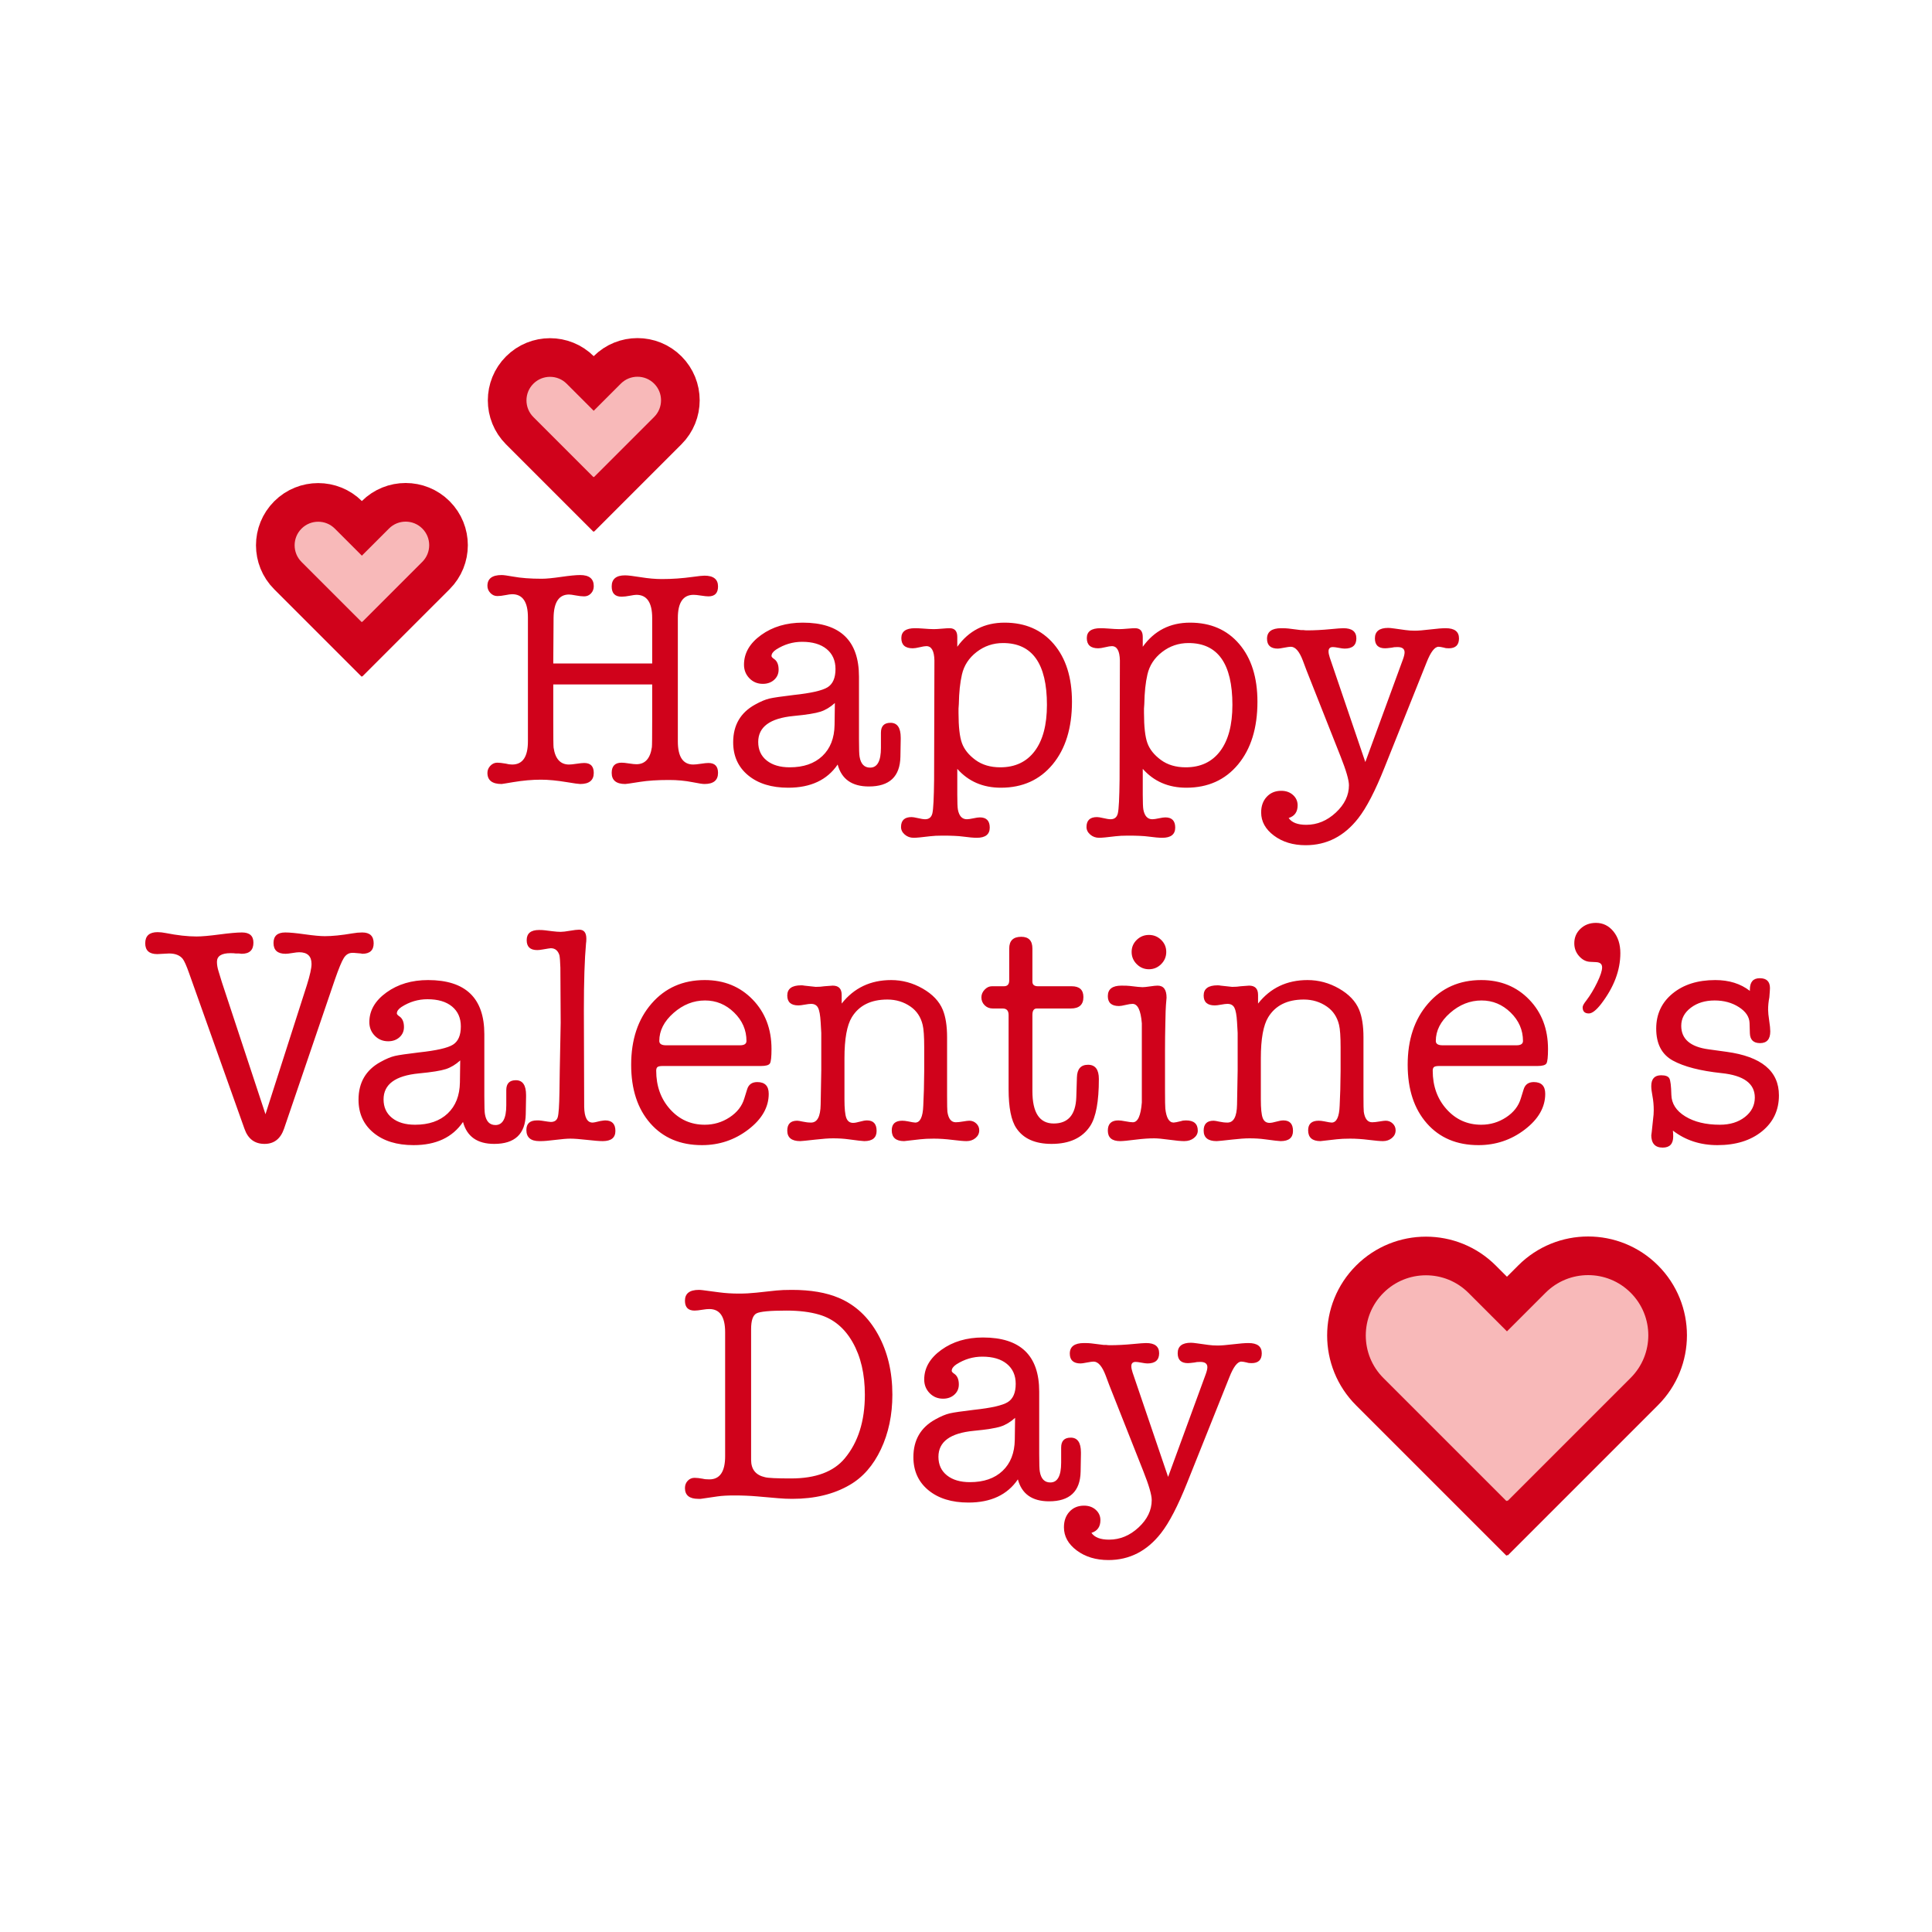 <?xml version="1.0" encoding="UTF-8"?>
<svg width="400px" height="400px" viewBox="0 0 400 400" version="1.1" xmlns="http://www.w3.org/2000/svg" xmlns:xlink="http://www.w3.org/1999/xlink">
    <!-- Generator: Sketch 50.2 (55047) - http://www.bohemiancoding.com/sketch -->
    <title>happy-v-day</title>
    <desc>Created with Sketch.</desc>
    <defs></defs>
    <g id="happy-v-day" stroke="none" stroke-width="1" fill="none" fill-rule="evenodd">
        <g id="Group" transform="translate(30, 74)">
            <path d="M84.548,63.36 L105.028,63.36 L105.028,53.952 C105.028,50.752 103.94,49.152 101.764,49.152 C101.508,49.152 101.049,49.216 100.388,49.344 C99.727,49.472 99.161,49.536 98.692,49.536 C97.327,49.536 96.644,48.832 96.644,47.424 C96.644,45.888 97.561,45.12 99.396,45.12 C99.993,45.12 101.081,45.248 102.66,45.504 C104.239,45.76 105.689,45.888 107.012,45.888 C109.145,45.888 111.279,45.739 113.412,45.44 C114.649,45.269 115.46,45.184 115.844,45.184 C117.721,45.184 118.66,45.931 118.66,47.424 C118.66,48.789 117.999,49.472 116.676,49.472 C116.335,49.472 115.823,49.419 115.14,49.312 C114.457,49.205 113.945,49.152 113.604,49.152 C111.428,49.152 110.34,50.752 110.34,53.952 L110.34,79.488 C110.34,82.688 111.407,84.288 113.54,84.288 C113.881,84.288 114.404,84.235 115.108,84.128 C115.812,84.021 116.335,83.968 116.676,83.968 C117.999,83.968 118.66,84.651 118.66,86.016 C118.66,87.552 117.721,88.32 115.844,88.32 C115.46,88.32 114.628,88.192 113.348,87.936 C111.855,87.637 110.233,87.488 108.484,87.488 C106.137,87.488 104.153,87.616 102.532,87.872 C100.655,88.171 99.631,88.32 99.46,88.32 C97.583,88.32 96.644,87.552 96.644,86.016 C96.644,84.608 97.327,83.904 98.692,83.904 C99.033,83.904 99.545,83.957 100.228,84.064 C100.911,84.171 101.423,84.224 101.764,84.224 C103.556,84.224 104.623,83.051 104.964,80.704 C105.007,80.405 105.028,78.485 105.028,74.944 L105.028,67.712 L84.548,67.712 L84.548,75.008 C84.548,78.549 84.569,80.469 84.612,80.768 C84.953,83.115 86.02,84.288 87.812,84.288 C88.153,84.288 88.676,84.235 89.38,84.128 C90.084,84.021 90.607,83.968 90.948,83.968 C92.271,83.968 92.932,84.651 92.932,86.016 C92.932,87.552 91.993,88.32 90.116,88.32 C89.817,88.32 88.9,88.192 87.364,87.936 C85.316,87.595 83.524,87.424 81.988,87.424 C80.196,87.424 78.276,87.595 76.228,87.936 L74.692,88.192 C74.18,88.277 73.903,88.32 73.86,88.32 C71.897,88.32 70.916,87.552 70.916,86.016 C70.916,85.461 71.119,84.971 71.524,84.544 C71.929,84.117 72.409,83.904 72.964,83.904 C73.348,83.904 73.924,83.968 74.692,84.096 C75.161,84.224 75.609,84.288 76.036,84.288 C78.212,84.288 79.3,82.688 79.3,79.488 L79.3,53.824 C79.3,50.624 78.212,49.024 76.036,49.024 C75.737,49.024 75.268,49.088 74.628,49.216 C73.988,49.344 73.433,49.408 72.964,49.408 C72.409,49.408 71.929,49.195 71.524,48.768 C71.119,48.341 70.916,47.851 70.916,47.296 C70.916,45.803 71.897,45.056 73.86,45.056 C74.244,45.056 75.033,45.163 76.228,45.376 C77.849,45.675 79.833,45.824 82.18,45.824 C83.076,45.824 84.409,45.696 86.18,45.44 C87.951,45.184 89.263,45.056 90.116,45.056 C91.993,45.056 92.932,45.824 92.932,47.36 C92.932,47.957 92.74,48.459 92.356,48.864 C91.972,49.269 91.503,49.472 90.948,49.472 C90.479,49.472 89.903,49.408 89.22,49.28 C88.537,49.152 88.068,49.088 87.812,49.088 C85.721,49.088 84.655,50.688 84.612,53.888 L84.548,63.36 Z M149.892,88.832 C146.393,88.832 144.239,87.317 143.428,84.288 C141.252,87.488 137.839,89.088 133.188,89.088 C129.732,89.088 126.969,88.235 124.9,86.528 C122.831,84.821 121.796,82.539 121.796,79.68 C121.796,76.139 123.311,73.536 126.34,71.872 C127.492,71.232 128.484,70.816 129.316,70.624 C130.148,70.432 131.823,70.187 134.34,69.888 C137.924,69.504 140.26,68.971 141.348,68.288 C142.436,67.605 142.98,66.347 142.98,64.512 C142.98,62.763 142.372,61.387 141.156,60.384 C139.94,59.381 138.244,58.88 136.068,58.88 C134.148,58.88 132.356,59.413 130.692,60.48 C130.052,60.907 129.732,61.355 129.732,61.824 C129.732,61.995 129.924,62.208 130.308,62.464 C130.905,62.891 131.204,63.616 131.204,64.64 C131.204,65.493 130.895,66.197 130.276,66.752 C129.657,67.307 128.879,67.584 127.94,67.584 C126.831,67.584 125.903,67.2 125.156,66.432 C124.409,65.664 124.036,64.725 124.036,63.616 C124.036,61.227 125.22,59.179 127.588,57.472 C129.956,55.765 132.825,54.912 136.196,54.912 C143.961,54.912 147.844,58.645 147.844,66.112 L147.844,79.04 C147.844,81.088 147.887,82.304 147.972,82.688 C148.228,84.181 148.953,84.928 150.148,84.928 C151.641,84.928 152.388,83.563 152.388,80.832 L152.388,77.696 C152.388,76.331 153.049,75.648 154.372,75.648 C155.78,75.648 156.484,76.672 156.484,78.72 L156.484,79.04 L156.42,82.688 C156.335,86.784 154.159,88.832 149.892,88.832 Z M142.788,76.096 L142.852,71.552 C141.913,72.405 140.921,73.003 139.876,73.344 C138.831,73.685 136.964,73.984 134.276,74.24 C129.412,74.709 126.98,76.501 126.98,79.616 C126.98,81.237 127.567,82.517 128.74,83.456 C129.913,84.395 131.503,84.864 133.508,84.864 C136.367,84.864 138.617,84.085 140.26,82.528 C141.903,80.971 142.745,78.827 142.788,76.096 Z M168.196,57.856 L168.196,59.904 C170.585,56.576 173.849,54.912 177.988,54.912 C182.255,54.912 185.647,56.384 188.164,59.328 C190.681,62.272 191.94,66.261 191.94,71.296 C191.94,76.715 190.607,81.035 187.94,84.256 C185.273,87.477 181.7,89.088 177.22,89.088 C173.508,89.088 170.5,87.787 168.196,85.184 L168.196,90.496 C168.196,92.117 168.239,93.163 168.324,93.632 C168.58,94.955 169.199,95.616 170.18,95.616 C170.479,95.616 170.927,95.552 171.524,95.424 C172.121,95.296 172.569,95.232 172.868,95.232 C174.233,95.232 174.916,95.936 174.916,97.344 C174.916,98.752 174.02,99.456 172.228,99.456 C171.588,99.456 170.628,99.371 169.348,99.2 C168.409,99.072 167.001,99.008 165.124,99.008 C164.1,99.008 163.247,99.051 162.564,99.136 C160.857,99.349 159.727,99.456 159.172,99.456 C158.447,99.456 157.828,99.232 157.316,98.784 C156.804,98.336 156.548,97.813 156.548,97.216 C156.548,95.851 157.273,95.168 158.724,95.168 C158.98,95.168 159.385,95.232 159.94,95.36 C160.665,95.531 161.199,95.616 161.54,95.616 C162.351,95.616 162.852,95.2 163.044,94.368 C163.236,93.536 163.353,91.221 163.396,87.424 L163.46,62.72 C163.417,60.757 162.863,59.776 161.796,59.776 C161.497,59.776 161.039,59.851 160.42,60 C159.801,60.149 159.321,60.224 158.98,60.224 C157.401,60.224 156.612,59.52 156.612,58.112 C156.612,56.747 157.551,56.064 159.428,56.064 C159.897,56.064 160.409,56.085 160.964,56.128 C162.031,56.213 162.82,56.256 163.332,56.256 C163.716,56.256 164.271,56.224 164.996,56.16 C165.721,56.096 166.255,56.064 166.596,56.064 C167.663,56.064 168.196,56.661 168.196,57.856 Z M169.156,65.664 C168.772,67.328 168.559,69.355 168.516,71.744 C168.516,71.915 168.495,72.235 168.452,72.704 L168.452,73.6 C168.452,76.459 168.687,78.539 169.156,79.84 C169.625,81.141 170.553,82.304 171.94,83.328 C173.327,84.352 175.044,84.864 177.092,84.864 C180.164,84.864 182.543,83.744 184.228,81.504 C185.913,79.264 186.756,76.075 186.756,71.936 C186.756,63.403 183.727,59.136 177.668,59.136 C175.62,59.136 173.796,59.755 172.196,60.992 C170.596,62.229 169.583,63.787 169.156,65.664 Z M206.596,57.856 L206.596,59.904 C208.985,56.576 212.249,54.912 216.388,54.912 C220.655,54.912 224.047,56.384 226.564,59.328 C229.081,62.272 230.34,66.261 230.34,71.296 C230.34,76.715 229.007,81.035 226.34,84.256 C223.673,87.477 220.1,89.088 215.62,89.088 C211.908,89.088 208.9,87.787 206.596,85.184 L206.596,90.496 C206.596,92.117 206.639,93.163 206.724,93.632 C206.98,94.955 207.599,95.616 208.58,95.616 C208.879,95.616 209.327,95.552 209.924,95.424 C210.521,95.296 210.969,95.232 211.268,95.232 C212.633,95.232 213.316,95.936 213.316,97.344 C213.316,98.752 212.42,99.456 210.628,99.456 C209.988,99.456 209.028,99.371 207.748,99.2 C206.809,99.072 205.401,99.008 203.524,99.008 C202.5,99.008 201.647,99.051 200.964,99.136 C199.257,99.349 198.127,99.456 197.572,99.456 C196.847,99.456 196.228,99.232 195.716,98.784 C195.204,98.336 194.948,97.813 194.948,97.216 C194.948,95.851 195.673,95.168 197.124,95.168 C197.38,95.168 197.785,95.232 198.34,95.36 C199.065,95.531 199.599,95.616 199.94,95.616 C200.751,95.616 201.252,95.2 201.444,94.368 C201.636,93.536 201.753,91.221 201.796,87.424 L201.86,62.72 C201.817,60.757 201.263,59.776 200.196,59.776 C199.897,59.776 199.439,59.851 198.82,60 C198.201,60.149 197.721,60.224 197.38,60.224 C195.801,60.224 195.012,59.52 195.012,58.112 C195.012,56.747 195.951,56.064 197.828,56.064 C198.297,56.064 198.809,56.085 199.364,56.128 C200.431,56.213 201.22,56.256 201.732,56.256 C202.116,56.256 202.671,56.224 203.396,56.16 C204.121,56.096 204.655,56.064 204.996,56.064 C206.063,56.064 206.596,56.661 206.596,57.856 Z M207.556,65.664 C207.172,67.328 206.959,69.355 206.916,71.744 C206.916,71.915 206.895,72.235 206.852,72.704 L206.852,73.6 C206.852,76.459 207.087,78.539 207.556,79.84 C208.025,81.141 208.953,82.304 210.34,83.328 C211.727,84.352 213.444,84.864 215.492,84.864 C218.564,84.864 220.943,83.744 222.628,81.504 C224.313,79.264 225.156,76.075 225.156,71.936 C225.156,63.403 222.127,59.136 216.068,59.136 C214.02,59.136 212.196,59.755 210.596,60.992 C208.996,62.229 207.983,63.787 207.556,65.664 Z M245.316,62.144 L252.676,83.776 L260.484,62.464 C260.697,61.867 260.804,61.397 260.804,61.056 C260.804,60.331 260.313,59.968 259.332,59.968 C258.82,59.968 258.415,60.011 258.116,60.096 C257.433,60.181 256.985,60.224 256.772,60.224 C255.364,60.224 254.66,59.541 254.66,58.176 C254.66,56.725 255.577,56 257.412,56 C257.668,56 258.095,56.043 258.692,56.128 L260.996,56.448 C261.593,56.533 262.233,56.576 262.916,56.576 C263.641,56.576 264.708,56.491 266.116,56.32 C267.524,56.149 268.591,56.064 269.316,56.064 C271.151,56.064 272.068,56.768 272.068,58.176 C272.068,59.541 271.364,60.224 269.956,60.224 C269.529,60.224 269.209,60.181 268.996,60.096 C268.441,59.968 268.057,59.904 267.844,59.904 C267.033,59.904 266.201,60.992 265.348,63.168 L256.644,84.928 C254.724,89.749 252.911,93.248 251.204,95.424 C248.303,99.136 244.676,100.992 240.324,100.992 C237.721,100.992 235.535,100.331 233.764,99.008 C231.993,97.685 231.108,96.085 231.108,94.208 C231.108,92.885 231.492,91.808 232.26,90.976 C233.028,90.144 234.031,89.728 235.268,89.728 C236.249,89.728 237.06,90.016 237.7,90.592 C238.34,91.168 238.66,91.883 238.66,92.736 C238.66,94.101 238.041,94.976 236.804,95.36 C237.444,96.299 238.66,96.768 240.452,96.768 C242.713,96.768 244.751,95.925 246.564,94.24 C248.377,92.555 249.284,90.667 249.284,88.576 C249.284,87.509 248.708,85.525 247.556,82.624 L240.516,64.832 L239.748,62.784 C239.023,60.864 238.191,59.904 237.252,59.904 C236.996,59.904 236.537,59.968 235.876,60.096 C235.215,60.224 234.777,60.288 234.564,60.288 C233.071,60.288 232.324,59.605 232.324,58.24 C232.324,56.789 233.305,56.064 235.268,56.064 C235.908,56.064 236.399,56.085 236.74,56.128 L239.3,56.448 L239.812,56.448 C240.111,56.491 240.367,56.512 240.58,56.512 C242.116,56.512 243.759,56.427 245.508,56.256 C246.831,56.128 247.705,56.064 248.132,56.064 C249.924,56.064 250.82,56.768 250.82,58.176 C250.82,59.584 250.009,60.288 248.388,60.288 C248.132,60.288 247.727,60.235 247.172,60.128 C246.617,60.021 246.212,59.968 245.956,59.968 C245.359,59.968 245.06,60.267 245.06,60.864 C245.06,61.205 245.145,61.632 245.316,62.144 Z M15.94,129.36 L24.964,156.688 L33.54,129.936 C34.18,127.888 34.5,126.437 34.5,125.584 C34.5,123.963 33.647,123.152 31.94,123.152 C31.641,123.152 31.172,123.205 30.532,123.312 C29.892,123.419 29.423,123.472 29.124,123.472 C27.46,123.472 26.628,122.725 26.628,121.232 C26.628,119.781 27.439,119.056 29.06,119.056 C29.956,119.056 31.311,119.184 33.124,119.44 C34.937,119.696 36.313,119.824 37.252,119.824 C38.788,119.824 40.687,119.632 42.948,119.248 C43.673,119.12 44.356,119.056 44.996,119.056 C46.575,119.056 47.364,119.803 47.364,121.296 C47.364,122.747 46.575,123.472 44.996,123.472 C44.953,123.472 44.868,123.451 44.74,123.408 L43.268,123.28 L42.948,123.28 C42.223,123.28 41.636,123.632 41.188,124.336 C40.74,125.04 40.111,126.565 39.3,128.912 L28.804,159.696 C28.079,161.787 26.735,162.832 24.772,162.832 C22.724,162.832 21.337,161.787 20.612,159.696 L9.156,127.504 C8.601,125.925 8.153,124.923 7.812,124.496 C7.215,123.771 6.276,123.408 4.996,123.408 C4.74,123.408 4.335,123.429 3.78,123.472 C3.225,123.515 2.82,123.536 2.564,123.536 C0.9,123.536 0.068,122.789 0.068,121.296 C0.068,119.76 0.921,118.992 2.628,118.992 C3.14,118.992 3.716,119.056 4.356,119.184 C6.745,119.653 8.857,119.888 10.692,119.888 C11.759,119.888 13.337,119.749 15.428,119.472 C17.519,119.195 19.076,119.056 20.1,119.056 C21.679,119.056 22.468,119.76 22.468,121.168 C22.468,122.704 21.657,123.472 20.036,123.472 C19.951,123.472 19.759,123.451 19.46,123.408 L18.82,123.408 C18.564,123.365 18.201,123.344 17.732,123.344 C15.855,123.344 14.916,123.941 14.916,125.136 C14.916,125.733 15.023,126.373 15.236,127.056 L15.94,129.36 Z M72.324,162.832 C68.825,162.832 66.671,161.317 65.86,158.288 C63.684,161.488 60.271,163.088 55.62,163.088 C52.164,163.088 49.401,162.235 47.332,160.528 C45.263,158.821 44.228,156.539 44.228,153.68 C44.228,150.139 45.743,147.536 48.772,145.872 C49.924,145.232 50.916,144.816 51.748,144.624 C52.58,144.432 54.255,144.187 56.772,143.888 C60.356,143.504 62.692,142.971 63.78,142.288 C64.868,141.605 65.412,140.347 65.412,138.512 C65.412,136.763 64.804,135.387 63.588,134.384 C62.372,133.381 60.676,132.88 58.5,132.88 C56.58,132.88 54.788,133.413 53.124,134.48 C52.484,134.907 52.164,135.355 52.164,135.824 C52.164,135.995 52.356,136.208 52.74,136.464 C53.337,136.891 53.636,137.616 53.636,138.64 C53.636,139.493 53.327,140.197 52.708,140.752 C52.089,141.307 51.311,141.584 50.372,141.584 C49.263,141.584 48.335,141.2 47.588,140.432 C46.841,139.664 46.468,138.725 46.468,137.616 C46.468,135.227 47.652,133.179 50.02,131.472 C52.388,129.765 55.257,128.912 58.628,128.912 C66.393,128.912 70.276,132.645 70.276,140.112 L70.276,153.04 C70.276,155.088 70.319,156.304 70.404,156.688 C70.66,158.181 71.385,158.928 72.58,158.928 C74.073,158.928 74.82,157.563 74.82,154.832 L74.82,151.696 C74.82,150.331 75.481,149.648 76.804,149.648 C78.212,149.648 78.916,150.672 78.916,152.72 L78.916,153.04 L78.852,156.688 C78.767,160.784 76.591,162.832 72.324,162.832 Z M65.22,150.096 L65.284,145.552 C64.345,146.405 63.353,147.003 62.308,147.344 C61.263,147.685 59.396,147.984 56.708,148.24 C51.844,148.709 49.412,150.501 49.412,153.616 C49.412,155.237 49.999,156.517 51.172,157.456 C52.345,158.395 53.935,158.864 55.94,158.864 C58.799,158.864 61.049,158.085 62.692,156.528 C64.335,154.971 65.177,152.827 65.22,150.096 Z M90.884,135.248 L90.948,155.152 C90.991,157.328 91.567,158.416 92.676,158.416 C92.932,158.416 93.465,158.309 94.276,158.096 C94.788,158.011 95.129,157.968 95.3,157.968 C96.708,157.968 97.412,158.693 97.412,160.144 C97.412,161.552 96.537,162.256 94.788,162.256 C94.105,162.256 93.017,162.171 91.524,162 C90.031,161.829 88.879,161.744 88.068,161.744 C87.385,161.744 86.361,161.829 84.996,162 C83.631,162.171 82.628,162.256 81.988,162.256 L81.668,162.256 C79.876,162.256 78.98,161.488 78.98,159.952 C78.98,158.629 79.705,157.968 81.156,157.968 L81.604,157.968 C81.86,158.011 82.052,158.032 82.18,158.032 C83.247,158.203 83.865,158.288 84.036,158.288 C84.804,158.288 85.284,157.957 85.476,157.296 C85.668,156.635 85.785,154.917 85.828,152.144 L85.892,147.664 L86.084,137.744 L86.02,126.352 C85.977,125.072 85.913,124.219 85.828,123.792 C85.529,122.811 84.932,122.32 84.036,122.32 C83.908,122.32 83.353,122.405 82.372,122.576 C81.903,122.661 81.519,122.704 81.22,122.704 C79.769,122.704 79.044,122.021 79.044,120.656 C79.044,119.248 79.897,118.544 81.604,118.544 C82.073,118.544 82.479,118.565 82.82,118.608 L84.356,118.8 C85.039,118.885 85.615,118.928 86.084,118.928 C86.511,118.928 87.151,118.853 88.004,118.704 C88.857,118.555 89.497,118.48 89.924,118.48 C90.905,118.48 91.396,119.099 91.396,120.336 C91.396,120.763 91.375,121.083 91.332,121.296 C91.033,124.581 90.884,129.232 90.884,135.248 Z M129.732,143.184 C129.732,144.805 129.625,145.797 129.412,146.16 C129.199,146.523 128.58,146.704 127.556,146.704 L107.204,146.704 C106.649,146.704 106.287,146.779 106.116,146.928 C105.945,147.077 105.86,147.323 105.86,147.664 C105.86,150.864 106.82,153.531 108.74,155.664 C110.66,157.797 113.049,158.864 115.908,158.864 C117.785,158.864 119.503,158.352 121.06,157.328 C122.617,156.304 123.631,155.003 124.1,153.424 L124.676,151.568 C124.975,150.544 125.679,150.032 126.788,150.032 C128.367,150.032 129.156,150.843 129.156,152.464 C129.156,155.237 127.748,157.701 124.932,159.856 C122.116,162.011 118.916,163.088 115.332,163.088 C110.852,163.088 107.289,161.584 104.644,158.576 C101.999,155.568 100.676,151.525 100.676,146.448 C100.676,141.243 102.084,137.019 104.9,133.776 C107.716,130.533 111.385,128.912 115.908,128.912 C119.919,128.912 123.225,130.256 125.828,132.944 C128.431,135.632 129.732,139.045 129.732,143.184 Z M106.5,141.52 C106.5,142.117 106.969,142.416 107.908,142.416 L123.204,142.416 C124.1,142.416 124.548,142.117 124.548,141.52 C124.548,139.259 123.695,137.296 121.988,135.632 C120.281,133.968 118.276,133.136 115.972,133.136 C113.583,133.136 111.407,134 109.444,135.728 C107.481,137.456 106.5,139.387 106.5,141.52 Z M144.26,131.984 L144.26,133.776 C146.82,130.533 150.233,128.912 154.5,128.912 C156.804,128.912 158.98,129.499 161.028,130.672 C163.076,131.845 164.463,133.307 165.188,135.056 C165.785,136.507 166.084,138.405 166.084,140.752 L166.084,152.912 C166.084,154.747 166.105,155.835 166.148,156.176 C166.361,157.627 166.937,158.352 167.876,158.352 C168.26,158.352 168.761,158.299 169.38,158.192 C169.999,158.085 170.436,158.032 170.692,158.032 C171.247,158.032 171.727,158.224 172.132,158.608 C172.537,158.992 172.74,159.461 172.74,160.016 C172.74,160.656 172.484,161.189 171.972,161.616 C171.46,162.043 170.841,162.256 170.116,162.256 C169.519,162.256 168.537,162.171 167.172,162 C165.807,161.829 164.527,161.744 163.332,161.744 C162.223,161.744 161.305,161.787 160.58,161.872 C158.447,162.128 157.316,162.256 157.188,162.256 C155.481,162.256 154.628,161.509 154.628,160.016 C154.628,158.693 155.353,158.032 156.804,158.032 C157.145,158.032 157.529,158.075 157.956,158.16 C158.767,158.331 159.279,158.416 159.492,158.416 C160.516,158.416 161.071,157.243 161.156,154.896 L161.284,151.632 L161.348,147.728 L161.348,142.864 C161.348,140.603 161.241,139.045 161.028,138.192 C160.644,136.571 159.812,135.312 158.532,134.416 C157.124,133.435 155.524,132.944 153.732,132.944 C150.319,132.944 147.865,134.16 146.372,136.592 C145.348,138.256 144.836,141.093 144.836,145.104 L144.836,153.616 C144.836,155.493 144.964,156.773 145.22,157.456 C145.476,158.139 145.945,158.48 146.628,158.48 C146.969,158.48 147.439,158.395 148.036,158.224 C148.633,158.053 149.124,157.968 149.508,157.968 C150.831,157.968 151.492,158.693 151.492,160.144 C151.492,161.552 150.639,162.256 148.932,162.256 C148.591,162.256 147.481,162.128 145.604,161.872 C144.665,161.744 143.62,161.68 142.468,161.68 C141.572,161.68 140.377,161.765 138.884,161.936 C137.007,162.149 135.94,162.256 135.684,162.256 C133.892,162.256 132.996,161.531 132.996,160.08 C132.996,158.715 133.679,158.032 135.044,158.032 C135.257,158.032 135.652,158.096 136.228,158.224 C136.804,158.352 137.369,158.416 137.924,158.416 C139.204,158.416 139.865,157.179 139.908,154.704 L140.036,147.6 L140.036,139.856 L139.908,137.616 C139.823,136.165 139.641,135.173 139.364,134.64 C139.087,134.107 138.607,133.84 137.924,133.84 C137.625,133.84 137.188,133.893 136.612,134 C136.036,134.107 135.599,134.16 135.3,134.16 C133.764,134.16 132.996,133.477 132.996,132.112 C132.996,130.704 133.956,130 135.876,130 C136.132,130 136.345,130.021 136.516,130.064 L138.884,130.32 C139.567,130.32 140.164,130.277 140.676,130.192 C141.785,130.107 142.361,130.064 142.404,130.064 C143.641,130.064 144.26,130.704 144.26,131.984 Z M192.836,153.168 L192.964,149.072 C193.007,147.323 193.775,146.448 195.268,146.448 C196.761,146.448 197.508,147.429 197.508,149.392 C197.508,154.043 196.911,157.285 195.716,159.12 C194.095,161.595 191.428,162.832 187.716,162.832 C184.303,162.832 181.871,161.744 180.42,159.568 C179.353,157.989 178.82,155.301 178.82,151.504 L178.82,136.144 C178.82,135.248 178.415,134.8 177.604,134.8 L175.556,134.8 C174.873,134.8 174.308,134.576 173.86,134.128 C173.412,133.68 173.188,133.136 173.188,132.496 C173.188,131.899 173.412,131.365 173.86,130.896 C174.308,130.427 174.809,130.192 175.364,130.192 L177.86,130.192 C178.585,130.192 178.948,129.787 178.948,128.976 L178.948,122.384 C178.948,120.763 179.78,119.952 181.444,119.952 C182.98,119.952 183.748,120.763 183.748,122.384 L183.748,129.232 C183.748,129.872 184.132,130.192 184.9,130.192 L191.876,130.192 C193.497,130.192 194.308,130.939 194.308,132.432 C194.308,134.011 193.433,134.8 191.684,134.8 L184.644,134.8 C184.047,134.8 183.748,135.248 183.748,136.144 L183.748,151.888 C183.748,156.368 185.22,158.608 188.164,158.608 C191.151,158.608 192.708,156.795 192.836,153.168 Z M211.204,143.44 L211.204,151.76 C211.204,153.893 211.225,155.152 211.268,155.536 C211.481,157.456 212.057,158.416 212.996,158.416 C213.209,158.416 213.743,158.309 214.596,158.096 C214.809,158.011 215.129,157.968 215.556,157.968 C217.177,157.968 217.988,158.672 217.988,160.08 C217.988,160.677 217.721,161.189 217.188,161.616 C216.655,162.043 215.983,162.256 215.172,162.256 C214.489,162.256 213.455,162.16 212.068,161.968 C210.681,161.776 209.647,161.68 208.964,161.68 C207.855,161.68 206.617,161.765 205.252,161.936 C203.588,162.149 202.479,162.256 201.924,162.256 C200.217,162.256 199.364,161.531 199.364,160.08 C199.364,158.672 200.089,157.968 201.54,157.968 C201.881,157.968 202.383,158.032 203.044,158.16 C203.705,158.288 204.207,158.352 204.548,158.352 C205.572,158.352 206.191,156.987 206.404,154.256 L206.404,137.872 C206.191,135.184 205.551,133.84 204.484,133.84 C204.143,133.84 203.663,133.915 203.044,134.064 C202.425,134.213 201.967,134.288 201.668,134.288 C200.132,134.288 199.364,133.605 199.364,132.24 C199.364,130.789 200.303,130.064 202.18,130.064 C202.991,130.064 203.567,130.085 203.908,130.128 C205.273,130.299 206.148,130.384 206.532,130.384 C206.873,130.384 207.396,130.331 208.1,130.224 C208.804,130.117 209.327,130.064 209.668,130.064 C210.905,130.064 211.524,130.896 211.524,132.56 C211.524,132.731 211.503,132.987 211.46,133.328 C211.417,133.669 211.396,133.925 211.396,134.096 C211.353,134.437 211.311,135.76 211.268,138.064 C211.225,139.813 211.204,141.605 211.204,143.44 Z M207.876,126.672 C206.895,126.672 206.052,126.32 205.348,125.616 C204.644,124.912 204.292,124.069 204.292,123.088 C204.292,122.107 204.644,121.275 205.348,120.592 C206.052,119.909 206.895,119.568 207.876,119.568 C208.857,119.568 209.7,119.909 210.404,120.592 C211.108,121.275 211.46,122.107 211.46,123.088 C211.46,124.069 211.108,124.912 210.404,125.616 C209.7,126.32 208.857,126.672 207.876,126.672 Z M230.468,131.984 L230.468,133.776 C233.028,130.533 236.441,128.912 240.708,128.912 C243.012,128.912 245.188,129.499 247.236,130.672 C249.284,131.845 250.671,133.307 251.396,135.056 C251.993,136.507 252.292,138.405 252.292,140.752 L252.292,152.912 C252.292,154.747 252.313,155.835 252.356,156.176 C252.569,157.627 253.145,158.352 254.084,158.352 C254.468,158.352 254.969,158.299 255.588,158.192 C256.207,158.085 256.644,158.032 256.9,158.032 C257.455,158.032 257.935,158.224 258.34,158.608 C258.745,158.992 258.948,159.461 258.948,160.016 C258.948,160.656 258.692,161.189 258.18,161.616 C257.668,162.043 257.049,162.256 256.324,162.256 C255.727,162.256 254.745,162.171 253.38,162 C252.015,161.829 250.735,161.744 249.54,161.744 C248.431,161.744 247.513,161.787 246.788,161.872 C244.655,162.128 243.524,162.256 243.396,162.256 C241.689,162.256 240.836,161.509 240.836,160.016 C240.836,158.693 241.561,158.032 243.012,158.032 C243.353,158.032 243.737,158.075 244.164,158.16 C244.975,158.331 245.487,158.416 245.7,158.416 C246.724,158.416 247.279,157.243 247.364,154.896 L247.492,151.632 L247.556,147.728 L247.556,142.864 C247.556,140.603 247.449,139.045 247.236,138.192 C246.852,136.571 246.02,135.312 244.74,134.416 C243.332,133.435 241.732,132.944 239.94,132.944 C236.527,132.944 234.073,134.16 232.58,136.592 C231.556,138.256 231.044,141.093 231.044,145.104 L231.044,153.616 C231.044,155.493 231.172,156.773 231.428,157.456 C231.684,158.139 232.153,158.48 232.836,158.48 C233.177,158.48 233.647,158.395 234.244,158.224 C234.841,158.053 235.332,157.968 235.716,157.968 C237.039,157.968 237.7,158.693 237.7,160.144 C237.7,161.552 236.847,162.256 235.14,162.256 C234.799,162.256 233.689,162.128 231.812,161.872 C230.873,161.744 229.828,161.68 228.676,161.68 C227.78,161.68 226.585,161.765 225.092,161.936 C223.215,162.149 222.148,162.256 221.892,162.256 C220.1,162.256 219.204,161.531 219.204,160.08 C219.204,158.715 219.887,158.032 221.252,158.032 C221.465,158.032 221.86,158.096 222.436,158.224 C223.012,158.352 223.577,158.416 224.132,158.416 C225.412,158.416 226.073,157.179 226.116,154.704 L226.244,147.6 L226.244,139.856 L226.116,137.616 C226.031,136.165 225.849,135.173 225.572,134.64 C225.295,134.107 224.815,133.84 224.132,133.84 C223.833,133.84 223.396,133.893 222.82,134 C222.244,134.107 221.807,134.16 221.508,134.16 C219.972,134.16 219.204,133.477 219.204,132.112 C219.204,130.704 220.164,130 222.084,130 C222.34,130 222.553,130.021 222.724,130.064 L225.092,130.32 C225.775,130.32 226.372,130.277 226.884,130.192 C227.993,130.107 228.569,130.064 228.612,130.064 C229.849,130.064 230.468,130.704 230.468,131.984 Z M290.5,143.184 C290.5,144.805 290.393,145.797 290.18,146.16 C289.967,146.523 289.348,146.704 288.324,146.704 L267.972,146.704 C267.417,146.704 267.055,146.779 266.884,146.928 C266.713,147.077 266.628,147.323 266.628,147.664 C266.628,150.864 267.588,153.531 269.508,155.664 C271.428,157.797 273.817,158.864 276.676,158.864 C278.553,158.864 280.271,158.352 281.828,157.328 C283.385,156.304 284.399,155.003 284.868,153.424 L285.444,151.568 C285.743,150.544 286.447,150.032 287.556,150.032 C289.135,150.032 289.924,150.843 289.924,152.464 C289.924,155.237 288.516,157.701 285.7,159.856 C282.884,162.011 279.684,163.088 276.1,163.088 C271.62,163.088 268.057,161.584 265.412,158.576 C262.767,155.568 261.444,151.525 261.444,146.448 C261.444,141.243 262.852,137.019 265.668,133.776 C268.484,130.533 272.153,128.912 276.676,128.912 C280.687,128.912 283.993,130.256 286.596,132.944 C289.199,135.632 290.5,139.045 290.5,143.184 Z M267.268,141.52 C267.268,142.117 267.737,142.416 268.676,142.416 L283.972,142.416 C284.868,142.416 285.316,142.117 285.316,141.52 C285.316,139.259 284.463,137.296 282.756,135.632 C281.049,133.968 279.044,133.136 276.74,133.136 C274.351,133.136 272.175,134 270.212,135.728 C268.249,137.456 267.268,139.387 267.268,141.52 Z M301.7,126.288 C301.7,125.605 301.295,125.243 300.484,125.2 L299.204,125.136 C298.351,125.093 297.593,124.699 296.932,123.952 C296.271,123.205 295.94,122.32 295.94,121.296 C295.94,120.101 296.367,119.099 297.22,118.288 C298.073,117.477 299.14,117.072 300.42,117.072 C301.871,117.072 303.076,117.659 304.036,118.832 C304.996,120.005 305.476,121.509 305.476,123.344 C305.476,126.885 304.153,130.384 301.508,133.84 C300.484,135.163 299.631,135.824 298.948,135.824 C298.095,135.824 297.668,135.397 297.668,134.544 C297.668,134.245 297.924,133.776 298.436,133.136 C299.247,132.069 299.993,130.832 300.676,129.424 C301.359,128.016 301.7,126.971 301.7,126.288 Z M325.124,128.912 C327.983,128.912 330.372,129.659 332.292,131.152 L332.292,130.896 C332.292,129.317 332.975,128.528 334.34,128.528 C335.748,128.528 336.452,129.211 336.452,130.576 C336.452,130.832 336.409,131.472 336.324,132.496 C336.153,133.349 336.068,134.203 336.068,135.056 C336.068,135.568 336.143,136.315 336.292,137.296 C336.441,138.277 336.516,139.024 336.516,139.536 C336.516,141.157 335.812,141.968 334.404,141.968 C333.039,141.968 332.335,141.285 332.292,139.92 L332.228,137.808 C332.185,136.528 331.449,135.429 330.02,134.512 C328.591,133.595 326.916,133.136 324.996,133.136 C323.033,133.136 321.391,133.637 320.068,134.64 C318.745,135.643 318.084,136.891 318.084,138.384 C318.084,141.115 319.961,142.736 323.716,143.248 L327.428,143.76 C334.681,144.741 338.308,147.749 338.308,152.784 C338.308,155.856 337.135,158.341 334.788,160.24 C332.441,162.139 329.369,163.088 325.572,163.088 C322.031,163.088 318.959,162.085 316.356,160.08 C316.399,160.507 316.42,160.912 316.42,161.296 C316.42,162.832 315.695,163.6 314.244,163.6 C312.665,163.6 311.876,162.725 311.876,160.976 C311.876,161.275 312.004,160.165 312.26,157.648 C312.345,157.051 312.388,156.453 312.388,155.856 C312.388,154.832 312.303,153.872 312.132,152.976 C311.961,152.08 311.876,151.376 311.876,150.864 C311.876,149.371 312.559,148.624 313.924,148.624 C314.82,148.624 315.385,148.837 315.62,149.264 C315.855,149.691 315.993,150.821 316.036,152.656 C316.079,154.491 317.039,155.984 318.916,157.136 C320.793,158.288 323.183,158.864 326.084,158.864 C328.175,158.864 329.903,158.331 331.268,157.264 C332.633,156.197 333.316,154.853 333.316,153.232 C333.316,150.331 331.012,148.645 326.404,148.176 C322.009,147.707 318.66,146.843 316.356,145.584 C314.052,144.325 312.9,142.117 312.9,138.96 C312.9,135.973 314.031,133.552 316.292,131.696 C318.553,129.84 321.497,128.912 325.124,128.912 Z M120.132,201.824 C120.132,198.624 119.044,197.024 116.868,197.024 C116.484,197.024 116.036,197.067 115.524,197.152 C114.756,197.28 114.18,197.344 113.796,197.344 C112.473,197.344 111.812,196.661 111.812,195.296 C111.812,193.803 112.772,193.056 114.692,193.056 C114.905,193.056 115.183,193.077 115.524,193.12 L118.916,193.568 C120.196,193.739 121.561,193.824 123.012,193.824 C124.207,193.824 125.401,193.76 126.596,193.632 L130.756,193.184 C131.567,193.099 132.633,193.056 133.956,193.056 C137.839,193.056 141.081,193.611 143.684,194.72 C147.097,196.171 149.796,198.688 151.78,202.272 C153.764,205.856 154.756,210.016 154.756,214.752 C154.756,218.933 153.967,222.699 152.388,226.048 C150.809,229.397 148.655,231.861 145.924,233.44 C142.639,235.36 138.671,236.32 134.02,236.32 C133.081,236.32 132.121,236.277 131.14,236.192 L126.724,235.808 C125.231,235.68 123.673,235.616 122.052,235.616 C120.644,235.616 119.492,235.68 118.596,235.808 L115.524,236.256 C115.439,236.256 115.289,236.277 115.076,236.32 L114.564,236.32 C112.729,236.32 111.812,235.573 111.812,234.08 C111.812,233.483 112.004,232.981 112.388,232.576 C112.772,232.171 113.241,231.968 113.796,231.968 C114.265,231.968 114.841,232.032 115.524,232.16 C115.823,232.245 116.271,232.288 116.868,232.288 C119.044,232.288 120.132,230.688 120.132,227.488 L120.132,201.824 Z M125.508,201.184 L125.508,228.256 C125.508,230.219 126.468,231.413 128.388,231.84 C129.028,232.011 130.82,232.096 133.764,232.096 C138.884,232.096 142.596,230.709 144.9,227.936 C147.673,224.608 149.06,220.213 149.06,214.752 C149.06,210.485 148.217,206.869 146.532,203.904 C144.847,200.939 142.532,199.029 139.588,198.176 C137.711,197.621 135.449,197.344 132.804,197.344 C129.433,197.344 127.375,197.536 126.628,197.92 C125.881,198.304 125.508,199.392 125.508,201.184 Z M187.204,236.832 C183.705,236.832 181.551,235.317 180.74,232.288 C178.564,235.488 175.151,237.088 170.5,237.088 C167.044,237.088 164.281,236.235 162.212,234.528 C160.143,232.821 159.108,230.539 159.108,227.68 C159.108,224.139 160.623,221.536 163.652,219.872 C164.804,219.232 165.796,218.816 166.628,218.624 C167.46,218.432 169.135,218.187 171.652,217.888 C175.236,217.504 177.572,216.971 178.66,216.288 C179.748,215.605 180.292,214.347 180.292,212.512 C180.292,210.763 179.684,209.387 178.468,208.384 C177.252,207.381 175.556,206.88 173.38,206.88 C171.46,206.88 169.668,207.413 168.004,208.48 C167.364,208.907 167.044,209.355 167.044,209.824 C167.044,209.995 167.236,210.208 167.62,210.464 C168.217,210.891 168.516,211.616 168.516,212.64 C168.516,213.493 168.207,214.197 167.588,214.752 C166.969,215.307 166.191,215.584 165.252,215.584 C164.143,215.584 163.215,215.2 162.468,214.432 C161.721,213.664 161.348,212.725 161.348,211.616 C161.348,209.227 162.532,207.179 164.9,205.472 C167.268,203.765 170.137,202.912 173.508,202.912 C181.273,202.912 185.156,206.645 185.156,214.112 L185.156,227.04 C185.156,229.088 185.199,230.304 185.284,230.688 C185.54,232.181 186.265,232.928 187.46,232.928 C188.953,232.928 189.7,231.563 189.7,228.832 L189.7,225.696 C189.7,224.331 190.361,223.648 191.684,223.648 C193.092,223.648 193.796,224.672 193.796,226.72 L193.796,227.04 L193.732,230.688 C193.647,234.784 191.471,236.832 187.204,236.832 Z M180.1,224.096 L180.164,219.552 C179.225,220.405 178.233,221.003 177.188,221.344 C176.143,221.685 174.276,221.984 171.588,222.24 C166.724,222.709 164.292,224.501 164.292,227.616 C164.292,229.237 164.879,230.517 166.052,231.456 C167.225,232.395 168.815,232.864 170.82,232.864 C173.679,232.864 175.929,232.085 177.572,230.528 C179.215,228.971 180.057,226.827 180.1,224.096 Z M204.484,210.144 L211.844,231.776 L219.652,210.464 C219.865,209.867 219.972,209.397 219.972,209.056 C219.972,208.331 219.481,207.968 218.5,207.968 C217.988,207.968 217.583,208.011 217.284,208.096 C216.601,208.181 216.153,208.224 215.94,208.224 C214.532,208.224 213.828,207.541 213.828,206.176 C213.828,204.725 214.745,204 216.58,204 C216.836,204 217.263,204.043 217.86,204.128 L220.164,204.448 C220.761,204.533 221.401,204.576 222.084,204.576 C222.809,204.576 223.876,204.491 225.284,204.32 C226.692,204.149 227.759,204.064 228.484,204.064 C230.319,204.064 231.236,204.768 231.236,206.176 C231.236,207.541 230.532,208.224 229.124,208.224 C228.697,208.224 228.377,208.181 228.164,208.096 C227.609,207.968 227.225,207.904 227.012,207.904 C226.201,207.904 225.369,208.992 224.516,211.168 L215.812,232.928 C213.892,237.749 212.079,241.248 210.372,243.424 C207.471,247.136 203.844,248.992 199.492,248.992 C196.889,248.992 194.703,248.331 192.932,247.008 C191.161,245.685 190.276,244.085 190.276,242.208 C190.276,240.885 190.66,239.808 191.428,238.976 C192.196,238.144 193.199,237.728 194.436,237.728 C195.417,237.728 196.228,238.016 196.868,238.592 C197.508,239.168 197.828,239.883 197.828,240.736 C197.828,242.101 197.209,242.976 195.972,243.36 C196.612,244.299 197.828,244.768 199.62,244.768 C201.881,244.768 203.919,243.925 205.732,242.24 C207.545,240.555 208.452,238.667 208.452,236.576 C208.452,235.509 207.876,233.525 206.724,230.624 L199.684,212.832 L198.916,210.784 C198.191,208.864 197.359,207.904 196.42,207.904 C196.164,207.904 195.705,207.968 195.044,208.096 C194.383,208.224 193.945,208.288 193.732,208.288 C192.239,208.288 191.492,207.605 191.492,206.24 C191.492,204.789 192.473,204.064 194.436,204.064 C195.076,204.064 195.567,204.085 195.908,204.128 L198.468,204.448 L198.98,204.448 C199.279,204.491 199.535,204.512 199.748,204.512 C201.284,204.512 202.927,204.427 204.676,204.256 C205.999,204.128 206.873,204.064 207.3,204.064 C209.092,204.064 209.988,204.768 209.988,206.176 C209.988,207.584 209.177,208.288 207.556,208.288 C207.3,208.288 206.895,208.235 206.34,208.128 C205.785,208.021 205.38,207.968 205.124,207.968 C204.527,207.968 204.228,208.267 204.228,208.864 C204.228,209.205 204.313,209.632 204.484,210.144 Z" id="Happy-Valentine’s-Da" fill="#D0021B"></path>
            <path d="M44.921,35.387 L47.708,32.6 C51.174,29.133 56.795,29.133 60.262,32.6 C63.728,36.067 63.728,41.687 60.262,45.154 L44.997,60.418 L44.94,60.361 L44.864,60.437 L29.6,45.173 C26.133,41.706 26.133,36.086 29.6,32.619 C33.067,29.152 38.687,29.152 42.154,32.619 L44.921,35.387 Z" id="Combined-Shape-Copy-8" stroke="#D0021B" stroke-width="8" fill="#F8B9B9"></path>
            <path d="M92.921,5.387 L95.708,2.6 C99.174,-0.867 104.795,-0.867 108.262,2.6 C111.728,6.067 111.728,11.687 108.262,15.154 L92.997,30.418 L92.94,30.361 L92.864,30.437 L77.6,15.173 C74.133,11.706 74.133,6.086 77.6,2.619 C81.067,-0.848 86.687,-0.848 90.154,2.619 L92.921,5.387 Z" id="Combined-Shape-Copy-9" stroke="#D0021B" stroke-width="8" fill="#F8B9B9"></path>
            <path d="M282,195.988 L287.167,190.821 C293.595,184.393 304.016,184.393 310.444,190.821 C316.872,197.249 316.872,207.67 310.444,214.098 L282.141,242.402 L282.035,242.297 L281.895,242.437 L253.591,214.134 C247.163,207.706 247.163,197.284 253.591,190.856 C260.019,184.428 270.441,184.428 276.868,190.856 L282,195.988 Z" id="Combined-Shape-Copy-10" stroke="#D0021B" stroke-width="8" fill="#F8B9B9"></path>
        </g>
    </g>
</svg>